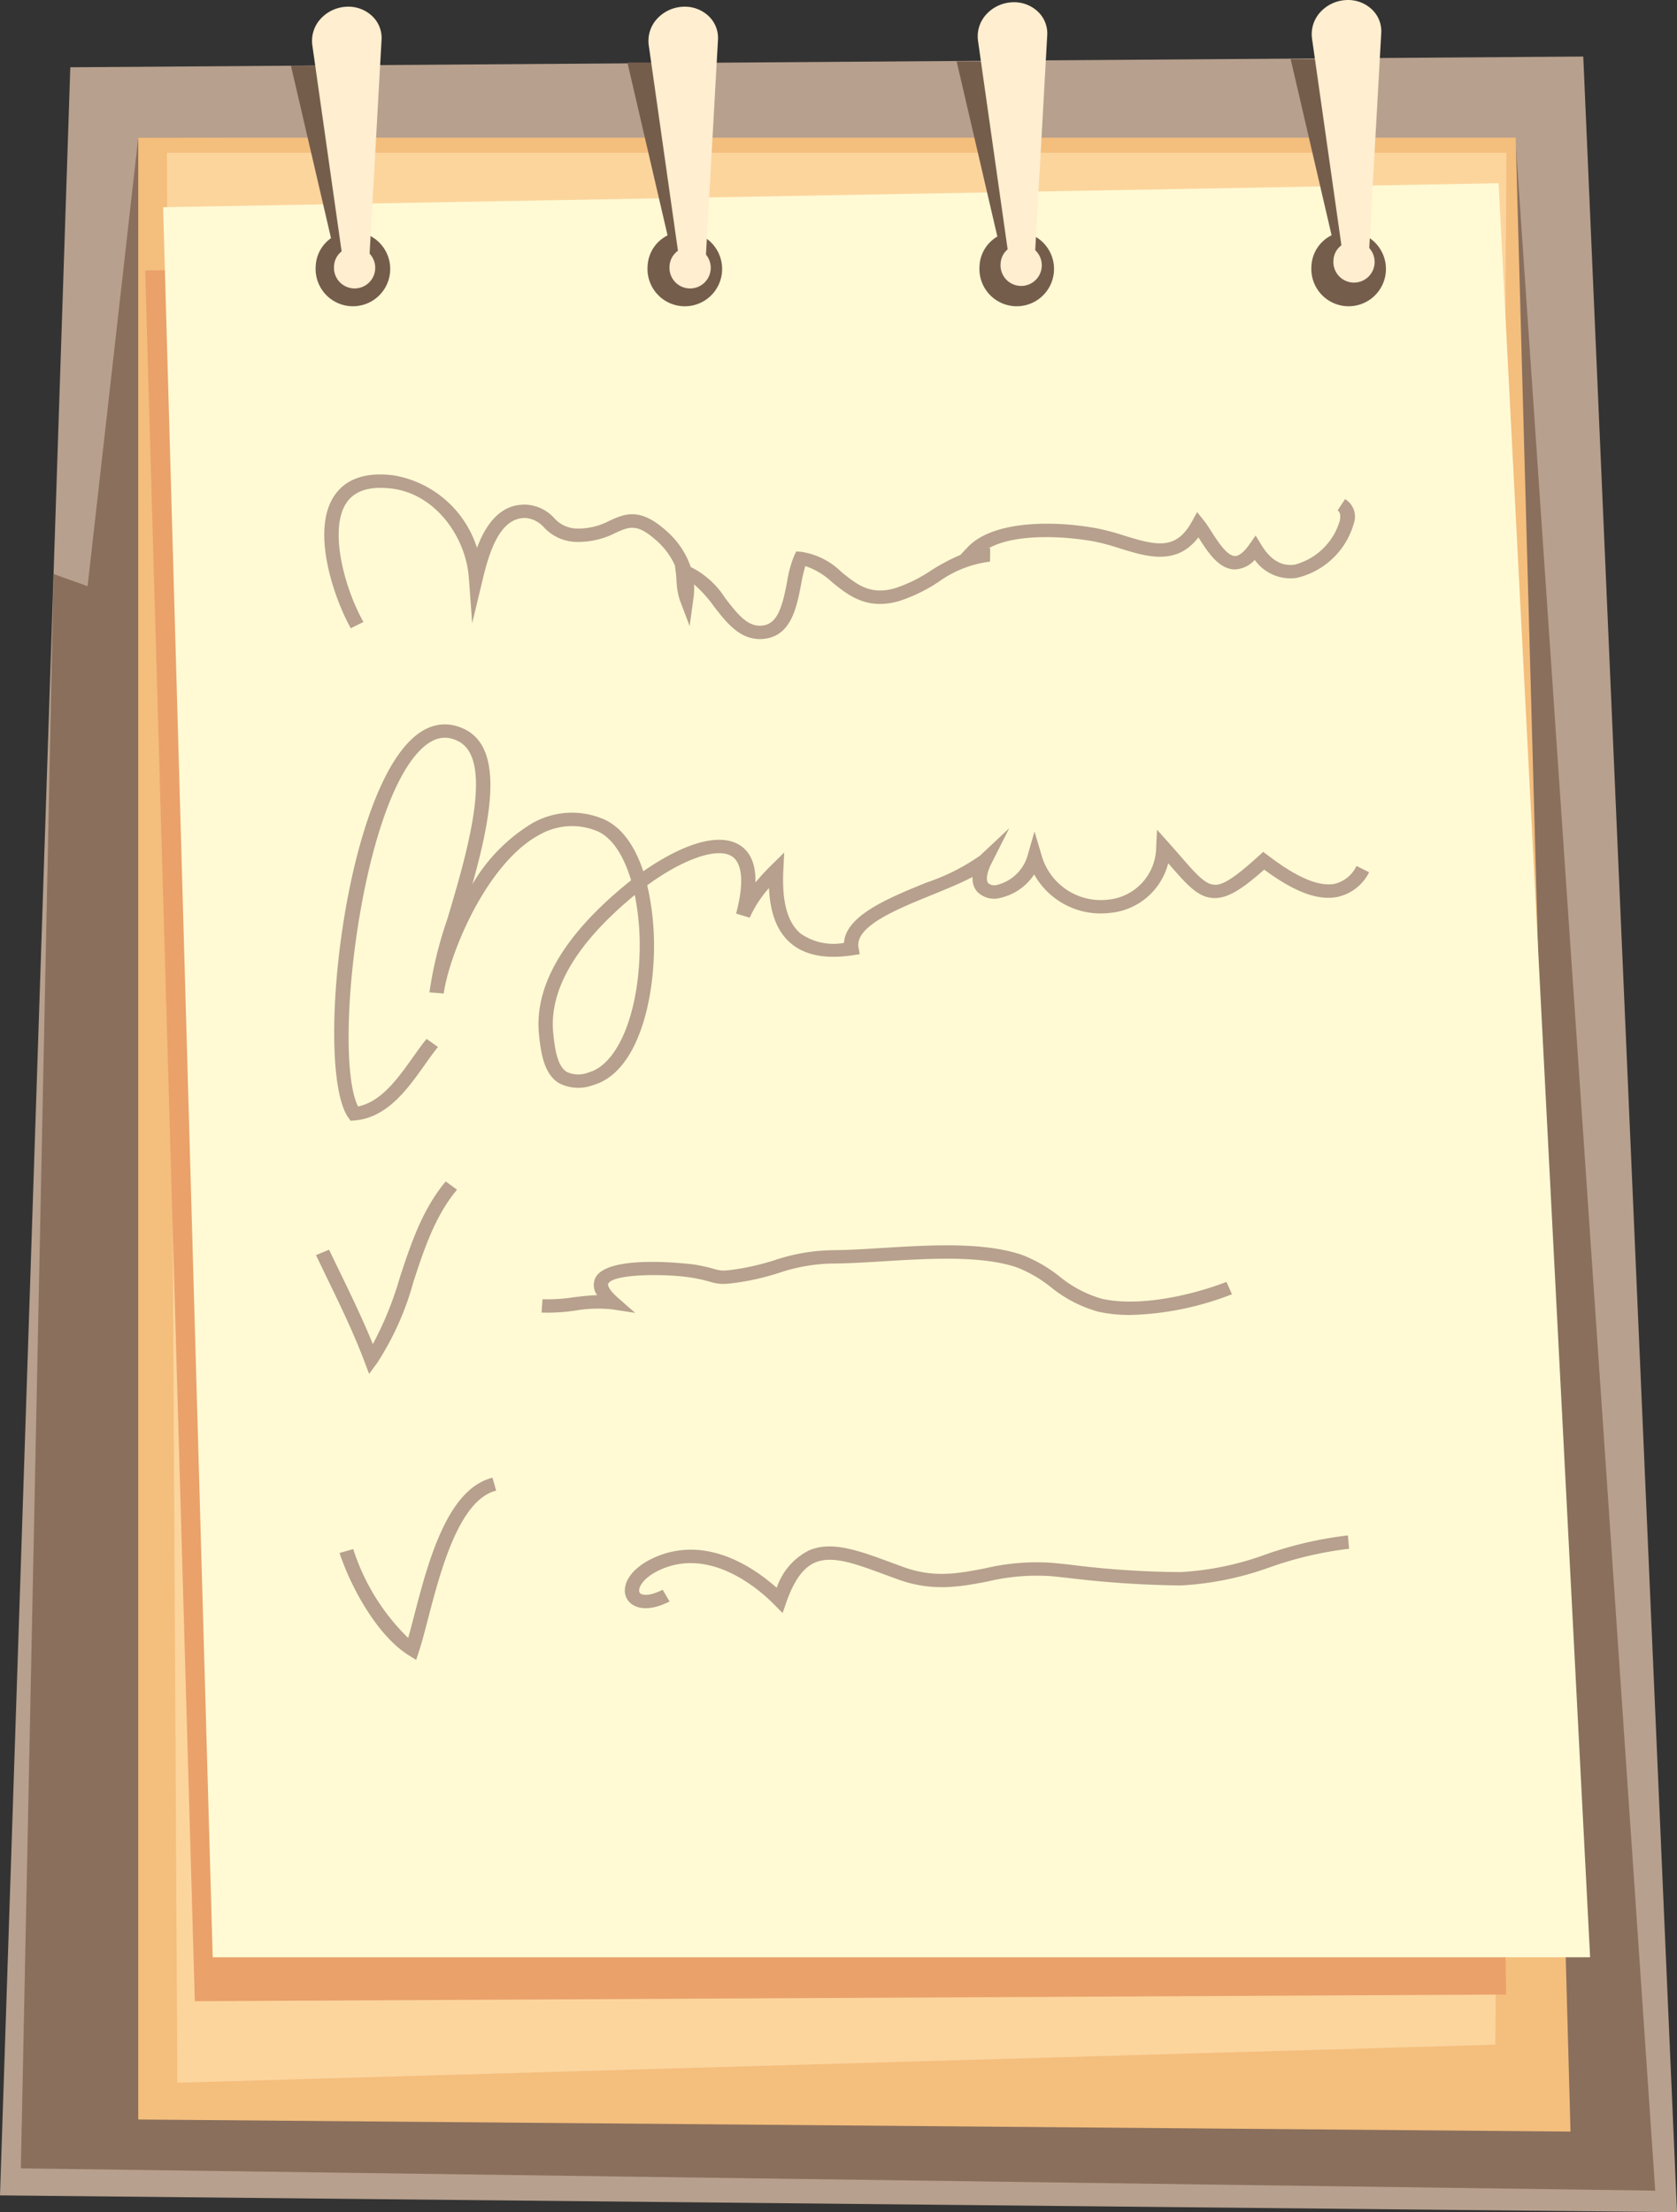 <svg xmlns="http://www.w3.org/2000/svg" viewBox="0 0 146.992 193.869"><rect x="0" y="0" width="146.992" height="193.869" fill="#333333" stroke="none"/><g id="Layer_2" data-name="Layer 2"><g id="_1" data-name="1"><polygon points="138.777 4.955 6.162 5.895 0 192.398 146.992 193.869 138.777 4.955" style="fill:#b7a08d"/><polygon points="132.87 12.801 12.119 12.066 7.678 51.373 4.695 50.307 1.828 190.027 145.083 191.981 132.87 12.801" style="fill:#896f5c"/><polygon points="132.851 12.066 12.119 12.066 12.119 185.747 137.659 186.805 132.851 12.066" style="fill:#f4be7d"/><polygon points="132.038 13.387 14.629 13.386 15.544 182.524 131.072 179.189 132.038 13.387" style="fill:#fcd59d"/><polygon points="129.785 21.624 12.728 23.702 17.077 175.38 132.013 174.794 129.785 21.624" style="fill:#eaa16a"/><polygon points="131.354 16.058 14.296 18.159 18.645 171.528 139.377 171.528 131.354 16.058" style="fill:#fffad4"/><path d="M27.671,23.347A3.27,3.27,0,1,0,30.933,20.3,3.16,3.16,0,0,0,27.671,23.347Z" style="fill:#755d4c"/><path d="M56.762,23.347A3.271,3.271,0,1,0,60.024,20.3,3.16,3.16,0,0,0,56.762,23.347Z" style="fill:#755d4c"/><path d="M85.855,23.347A3.27,3.27,0,1,0,89.116,20.3,3.159,3.159,0,0,0,85.855,23.347Z" style="fill:#755d4c"/><path d="M114.948,23.347A3.27,3.27,0,1,0,118.21,20.3,3.16,3.16,0,0,0,114.948,23.347Z" style="fill:#755d4c"/><polygon points="119.804 5.185 113.13 5.185 117.372 23.444 119.674 23.444 119.804 5.185" style="fill:#755d4c"/><path d="M121.07,2.864A2.619,2.619,0,0,0,120.208.788a3.027,3.027,0,0,0-2.232-.782,3.275,3.275,0,0,0-2.273,1.086,2.851,2.851,0,0,0-.701,2.293l2.686,18.888h2.3Z" style="fill:#ffeecf"/><polygon points="90.526 5.381 83.852 5.381 88.096 23.639 90.396 23.639 90.526 5.381" style="fill:#755d4c"/><path d="M91.793,3.06a2.627,2.627,0,0,0-.86-2.078A3.035,3.035,0,0,0,88.699.201a3.278,3.278,0,0,0-2.274,1.086,2.851,2.851,0,0,0-.7,2.293l2.684,18.889h2.3Z" style="fill:#ffeecf"/><polygon points="61.666 5.479 54.993 5.479 59.235 23.738 61.536 23.738 61.666 5.479" style="fill:#755d4c"/><path d="M62.934,3.452a2.632,2.632,0,0,0-.861-2.079A3.04,3.04,0,0,0,59.839.591a3.282,3.282,0,0,0-2.273,1.086,2.855,2.855,0,0,0-.702,2.293L59.549,22.859h2.3Z" style="fill:#ffeecf"/><polygon points="32.177 5.772 25.505 5.772 29.748 24.032 32.048 24.032 32.177 5.772" style="fill:#755d4c"/><path d="M33.446,3.452a2.634,2.634,0,0,0-.863-2.079A3.034,3.034,0,0,0,30.352.591a3.287,3.287,0,0,0-2.274,1.086,2.848,2.848,0,0,0-.701,2.293L30.061,22.859h2.3Z" style="fill:#ffeecf"/><path d="M87.703,23.128a1.808,1.808,0,1,0,1.803-1.685A1.745,1.745,0,0,0,87.703,23.128Z" style="fill:#ffeecf"/><path d="M58.685,23.347A1.808,1.808,0,1,0,60.49,21.663,1.746,1.746,0,0,0,58.685,23.347Z" style="fill:#ffeecf"/><path d="M29.277,23.347a1.808,1.808,0,1,0,1.804-1.685A1.744,1.744,0,0,0,29.277,23.347Z" style="fill:#ffeecf"/><path d="M116.877,22.835a1.808,1.808,0,1,0,1.804-1.685A1.746,1.746,0,0,0,116.877,22.835Z" style="fill:#ffeecf"/><path d="M66.602,56.005c-1.804,0-2.94-1.462-4.04-2.879A10.892,10.892,0,0,0,60.833,51.21a6.122,6.122,0,0,1-.049,1.223l-.336,2.434-.877-2.313a6.569,6.569,0,0,1-.277-1.744c-.018-.23-.031-.447-.057-.63l-.078-.625a6.422,6.422,0,0,0-1.635-2.195c-1.688-1.507-2.353-1.207-3.566-.664a7.131,7.131,0,0,1-3.574.791,4,4,0,0,1-2.697-1.259,2.409,2.409,0,0,0-1.585-.829c-2.203-.089-3.164,2.762-3.772,5.292l-.943,3.929L41.092,50.6c-.252-3.441-2.842-7.293-6.742-7.78-1.857-.231-3.169.148-3.901,1.131-1.697,2.274-.272,7.593,1.409,10.557l-1.109.55c-1.425-2.515-3.626-8.701-1.33-11.777,1.024-1.371,2.734-1.922,5.1-1.62a9.286,9.286,0,0,1,7.29,6.354c.711-1.912,1.983-3.912,4.372-3.785a3.591,3.591,0,0,1,2.382,1.156,2.721,2.721,0,0,0,1.892.931,5.841,5.841,0,0,0,2.961-.678c1.367-.617,2.659-1.197,4.978.873a7.312,7.312,0,0,1,2.149,3.178,7.588,7.588,0,0,1,3.036,2.749c.982,1.262,1.887,2.475,3.13,2.393,1.441-.074,1.853-1.633,2.279-3.828a9.808,9.808,0,0,1,.623-2.3l.184-.378.441.036a6.36,6.36,0,0,1,3.526,1.776c1.349,1.089,2.508,2.031,4.667,1.418a12.713,12.713,0,0,0,3.15-1.542A17.489,17.489,0,0,1,84.18,48.63l.627-.664c2.217-2.354,7.486-2.368,11.323-1.667a21.271,21.271,0,0,1,2.444.651c2.839.881,4.513,1.26,5.897-1.235l.461-.832.601.75c.201.252.421.595.661.969.539.842,1.355,2.114,2.049,2.127l.01.001c.351,0,.791-.353,1.243-.997l.563-.801.506.833c.798,1.31,1.777,1.888,2.923,1.718a5.615,5.615,0,0,0,3.942-3.833c.06-.268.107-.741-.188-.913l.656-.998a1.8,1.8,0,0,1,.766,2.138,6.811,6.811,0,0,1-4.976,4.762,3.828,3.828,0,0,1-3.708-1.571,2.478,2.478,0,0,1-1.762.834c-1.388-.026-2.339-1.507-3.101-2.697-.024-.039-.049-.076-.073-.114-1.917,2.511-4.532,1.697-6.867.974a20.259,20.259,0,0,0-2.289-.615c-2.465-.449-6.815-.742-9.215.589.042.005.082.009.12.014l-.015,1.167a9.734,9.734,0,0,0-4.517,1.779,14.006,14.006,0,0,1-3.472,1.682c-2.819.801-4.43-.505-5.851-1.655a6.372,6.372,0,0,0-2.351-1.418,14.582,14.582,0,0,0-.37,1.608C69.818,53.288,69.317,55.87,66.776,56,66.717,56.004,66.659,56.005,66.602,56.005Z" style="fill:#b7a08d"/><path d="M30.73,98.224l-.209-.297c-2.867-4.101-.567-26.91,5.355-32.945,1.901-1.939,3.706-1.647,4.887-1.056,3.427,1.713,2.268,7.762.637,13.579a15.114,15.114,0,0,1,5.255-5.36,7.036,7.036,0,0,1,6.077-.427c1.724.66,2.917,2.409,3.652,4.641,2.864-2.006,6.289-3.52,8.347-2.358,1.02.578,1.518,1.694,1.488,3.335a19.453,19.453,0,0,1,1.359-1.48l1.159-1.145-.077,1.574c-.133,2.76.364,4.57,1.526,5.536a5.011,5.011,0,0,0,3.791.809c.155-2.401,3.899-3.928,7.232-5.286a18.21,18.21,0,0,0,4.69-2.358l2.567-2.408L86.911,75.65c-.489.966-.47,1.54-.291,1.754a.89.89,0,0,0,.819.134,3.708,3.708,0,0,0,2.639-2.591l.599-2.081.614,2.077a5.398,5.398,0,0,0,5.773,3.906,4.655,4.655,0,0,0,4.277-4.628l.073-1.508,1.035,1.157q.542.608.997,1.135c1.348,1.547,2.161,2.482,2.965,2.525.771.087,1.864-.661,3.914-2.514l.398-.359.43.322c1.147.857,3.824,2.853,5.814,2.48a2.865,2.865,0,0,0,1.933-1.567l1.107.55a4.077,4.077,0,0,1-2.786,2.165c-2.106.408-4.399-.927-6.417-2.394-1.889,1.672-3.188,2.556-4.468,2.487-1.353-.076-2.297-1.16-3.861-2.957-.024-.03-.053-.06-.079-.089a5.814,5.814,0,0,1-5.19,4.358,6.677,6.677,0,0,1-6.559-3.379A4.838,4.838,0,0,1,87.69,78.686a2.08,2.08,0,0,1-2.056-.559,1.762,1.762,0,0,1-.382-1.278c-1.003.535-2.248,1.043-3.539,1.568-3.184,1.298-6.794,2.77-6.461,4.624l.105.581-.622.094c-2.338.351-4.146.01-5.384-1.02-1.199-.998-1.842-2.599-1.949-4.87a10.218,10.218,0,0,0-1.688,2.596l-1.194-.357c.722-2.696.564-4.494-.438-5.061-1.313-.741-4.282.329-7.351,2.579a23.784,23.784,0,0,1,.558,6.67c-.241,4.591-1.766,9.852-5.323,10.849a3.657,3.657,0,0,1-3.003-.198c-1.287-.812-1.563-2.638-1.723-4.286-.402-4.168,2.11-8.535,7.468-12.979.196-.163.402-.327.61-.49-.668-2.24-1.735-3.839-3.062-4.346a5.752,5.752,0,0,0-4.978.358c-4.565,2.449-7.84,10.236-8.39,13.907l-1.247-.104a34.551,34.551,0,0,1,1.563-6.401c1.665-5.574,4.179-13.998.964-15.604-.74-.368-1.895-.69-3.369.814-5.253,5.352-7.628,26.745-5.417,31.194,2.04-.41,3.509-2.478,4.816-4.316.407-.573.8-1.124,1.191-1.606l.999.71c-.377.463-.755.993-1.145,1.544-1.545,2.173-3.294,4.636-6.139,4.892Zm24.908-19.79c-.031.027-.065.055-.098.082-5.04,4.183-7.412,8.218-7.05,11.996.142,1.482.385,2.921,1.177,3.422a2.398,2.398,0,0,0,1.938.047c2.379-.667,4.158-4.599,4.429-9.785A22.679,22.679,0,0,0,55.639,78.434Z" style="fill:#b7a08d"/><path d="M32.352,120.404l-.409-1.084c-.952-2.518-2.097-4.88-3.309-7.38-.31-.644-.623-1.291-.936-1.945l1.145-.476q.467.976.937,1.94c.996,2.053,2.018,4.167,2.899,6.333a29.517,29.517,0,0,0,2.366-5.831c.964-2.931,1.961-5.96,4.025-8.424l.988.724c-1.921,2.291-2.882,5.216-3.812,8.043a25.195,25.195,0,0,1-3.196,7.155Z" style="fill:#b7a08d"/><path d="M99.075,115.241a12.768,12.768,0,0,1-2.804-.285,11.457,11.457,0,0,1-4.182-2.172,11.459,11.459,0,0,0-2.976-1.721c-3.135-1.049-7.646-.772-11.626-.53-1.627.1-3.166.194-4.563.201a15.505,15.505,0,0,0-4.689.833,22.954,22.954,0,0,1-2.942.728c-1.913.316-2.243.266-3.089.028a13.124,13.124,0,0,0-1.507-.339c-2.196-.375-6.898-.378-7.377.503-.086.158.086.585.85,1.255l1.503,1.315-2.035-.311a11.715,11.715,0,0,0-3.202.107,16.154,16.154,0,0,1-2.967.176l.082-1.17a14.965,14.965,0,0,0,2.72-.168c.679-.084,1.368-.168,2.071-.186A1.484,1.484,0,0,1,52.2,111.96c1.158-2.14,8.652-1.141,8.724-1.129a14.602,14.602,0,0,1,1.642.37c.647.182.799.223,2.511-.059a22.882,22.882,0,0,0,2.783-.691,16.719,16.719,0,0,1,5.059-.888c1.359-.007,2.879-.1,4.49-.2,4.1-.249,8.753-.534,12.131.597a12.621,12.621,0,0,1,3.316,1.895,10.322,10.322,0,0,0,3.713,1.962c3.324.751,7.967-.326,10.934-1.476l.48,1.083A26.193,26.193,0,0,1,99.075,115.241Z" style="fill:#b7a08d"/><path d="M36.475,145.472l-.7-.442c-2.654-1.673-4.977-5.802-6.013-8.931l1.198-.345a18.949,18.949,0,0,0,4.817,7.791c.166-.58.339-1.247.53-1.98,1.217-4.675,2.886-11.075,6.859-12.062l.323,1.132c-3.257.808-4.886,7.066-5.964,11.207-.295,1.131-.548,2.106-.802,2.876Z" style="fill:#b7a08d"/><path d="M68.597,141.363l-.728-.738c-1.221-1.238-5.552-5.123-10.058-3.029-1.198.556-1.76,1.283-1.787,1.758a.312.312,0,0,0,.152.324c.26.154.917.149,1.909-.358l.603,1.027c-1.734.887-2.735.581-3.178.323a1.452,1.452,0,0,1-.738-1.374c.054-1.026.983-2.054,2.48-2.75,4.6-2.133,8.884.87,10.828,2.606a5.693,5.693,0,0,1,2.806-3.268c1.995-.876,4.381.002,7.14,1.02.387.144.787.291,1.193.438,2.669.955,4.725.561,7.107.106a19.623,19.623,0,0,1,6.046-.474l1.383.145a79.48,79.48,0,0,0,9.759.653,25.759,25.759,0,0,0,7.462-1.558,33.295,33.295,0,0,1,7.169-1.653l.108,1.167a32.266,32.266,0,0,0-6.88,1.599,27.24,27.24,0,0,1-7.856,1.617h-.156a89.197,89.197,0,0,1-9.749-.66l-1.377-.145a18.485,18.485,0,0,0-5.657.456c-2.357.451-4.798.92-7.811-.16-.411-.147-.813-.296-1.204-.44-2.59-.957-4.636-1.716-6.143-1.049-1.02.447-1.837,1.581-2.493,3.465Z" style="fill:#b7a08d"/></g></g></svg>